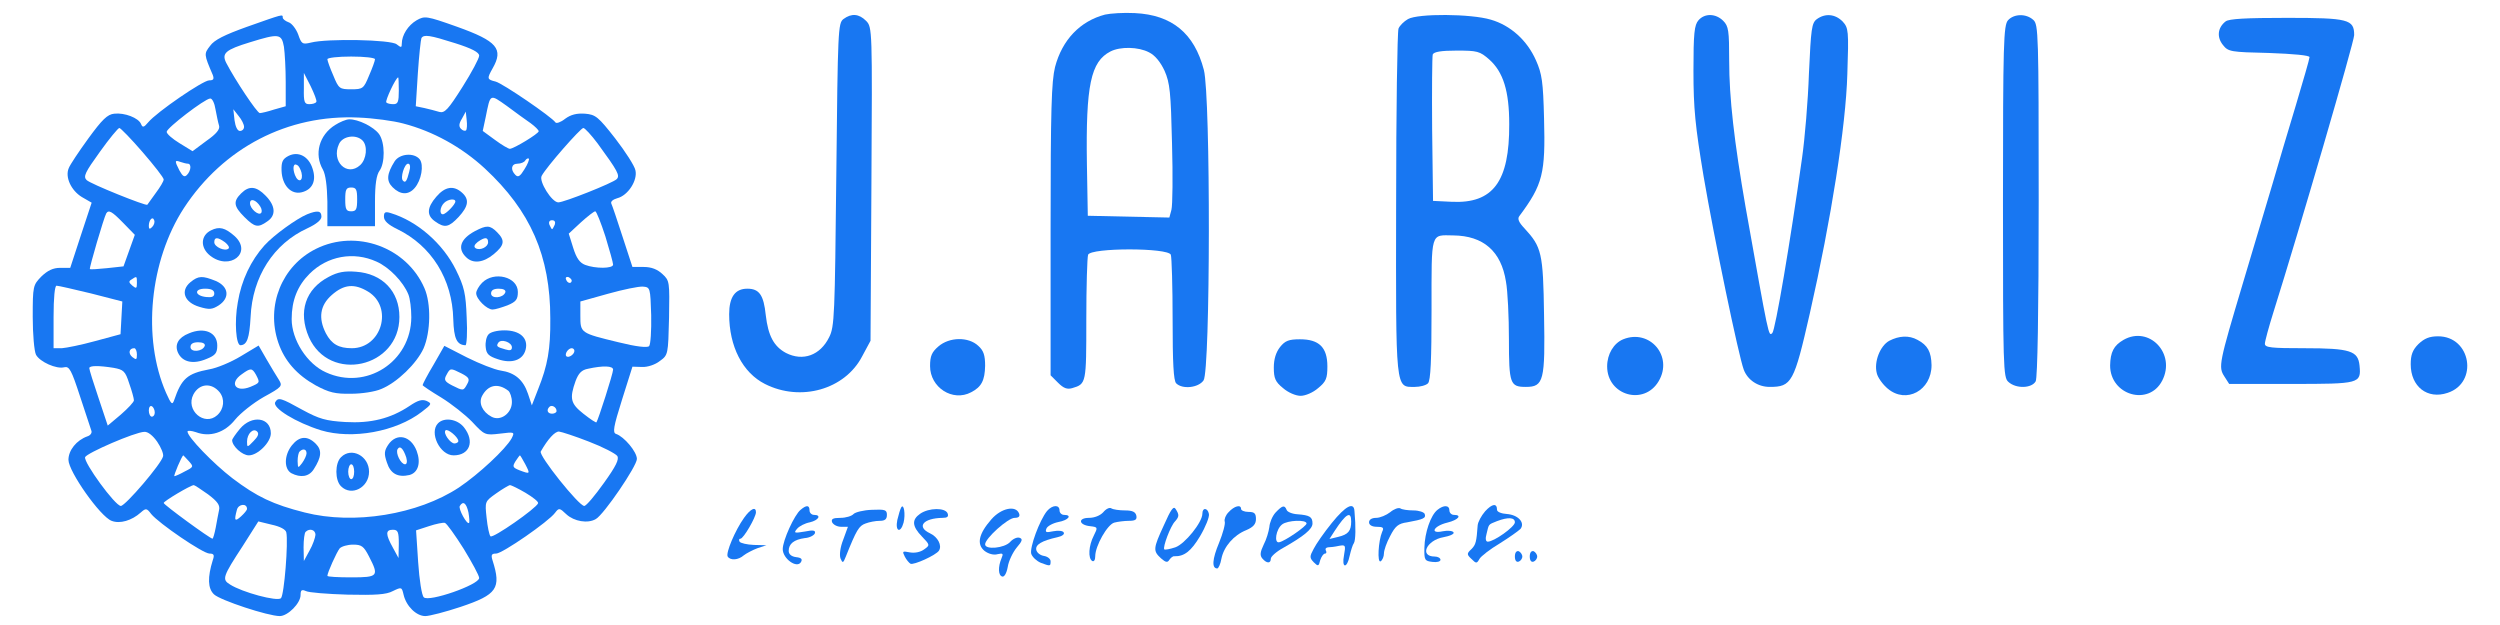 <?xml version="1.0" standalone="no"?>
<!DOCTYPE svg PUBLIC "-//W3C//DTD SVG 20010904//EN"
 "http://www.w3.org/TR/2001/REC-SVG-20010904/DTD/svg10.dtd">
<svg version="1.0" xmlns="http://www.w3.org/2000/svg"
 width="840pt" height="210pt" viewBox="0 0 840 210"
 preserveAspectRatio="xMidYMid meet">

<g transform="translate(0,210) scale(0.1,-0.1)"
fill="#1877F2" stroke="none">
<path d="M3713 2051 c-84 -22 -144 -85 -168 -176 -12 -49 -15 -140 -15 -548
l0 -488 25 -25 c19 -19 31 -23 48 -18 47 14 47 16 47 229 0 112 3 210 6 219 9
24 269 24 278 0 3 -9 6 -107 6 -218 0 -144 3 -205 12 -214 21 -21 75 -15 92
10 23 33 24 954 1 1043 -32 123 -107 185 -232 191 -38 2 -82 -1 -100 -5z m148
-127 c20 -10 38 -32 52 -62 18 -41 21 -72 25 -244 3 -108 2 -208 -2 -223 l-7
-26 -137 3 -137 3 -3 174 c-4 265 13 344 79 378 33 17 94 16 130 -3z"/>
<path d="M830 2010 c-75 -27 -110 -44 -124 -64 -21 -27 -21 -28 9 -98 5 -14 2
-18 -12 -18 -21 0 -177 -107 -205 -141 -15 -18 -19 -18 -24 -6 -8 21 -56 39
-90 35 -23 -2 -41 -20 -87 -83 -32 -44 -62 -89 -66 -100 -13 -30 8 -75 44 -97
l33 -19 -36 -109 -36 -110 -34 0 c-24 0 -42 -9 -63 -29 -28 -29 -29 -32 -29
-136 0 -58 5 -115 11 -127 13 -24 69 -49 95 -42 17 4 24 -9 53 -98 19 -57 36
-109 38 -115 3 -7 -3 -16 -13 -19 -37 -13 -64 -47 -64 -79 0 -39 107 -191 145
-205 28 -11 68 1 98 28 17 15 20 15 35 -5 25 -31 174 -133 196 -133 15 0 17
-5 11 -22 -18 -58 -17 -95 4 -115 21 -20 182 -73 221 -73 27 0 70 43 70 71 0
17 4 19 18 13 9 -5 72 -10 140 -12 93 -2 130 0 152 12 29 14 30 14 36 -12 9
-39 43 -72 73 -72 14 0 68 14 119 31 122 41 137 62 107 156 -6 19 -3 23 12 23
21 0 177 108 198 137 13 17 15 17 38 -5 26 -24 72 -32 99 -16 27 15 138 178
138 202 0 24 -43 75 -70 84 -12 4 -9 23 20 115 l35 111 32 -1 c19 -1 45 8 60
20 28 20 28 22 31 145 2 121 2 125 -22 147 -17 16 -37 24 -63 24 l-38 0 -33
101 c-18 56 -35 106 -38 112 -3 7 6 14 20 18 36 9 69 60 61 94 -3 15 -34 63
-68 107 -57 73 -66 80 -101 83 -28 2 -48 -3 -67 -17 -15 -12 -30 -17 -33 -12
-12 18 -177 131 -201 137 -29 7 -29 10 -10 44 38 66 15 92 -119 140 -104 37
-109 37 -136 22 -29 -17 -50 -50 -50 -79 0 -13 -2 -14 -17 -2 -18 16 -234 20
-288 6 -29 -7 -32 -5 -43 27 -7 19 -22 38 -32 41 -11 4 -20 11 -20 16 0 12 2
12 -120 -31z m124 -67 c3 -21 6 -74 6 -119 l0 -81 -39 -11 c-21 -7 -43 -12
-48 -12 -9 0 -83 111 -113 169 -16 32 -2 44 80 69 97 30 106 29 114 -15z m575
12 c57 -18 81 -31 81 -42 0 -9 -25 -56 -56 -105 -48 -76 -60 -89 -78 -84 -12
4 -34 9 -50 13 l-29 6 7 111 c4 60 10 114 12 118 8 13 28 10 113 -17z m-269
-54 c0 -5 -9 -30 -20 -55 -18 -44 -21 -46 -60 -46 -39 0 -42 2 -60 46 -11 25
-20 50 -20 55 0 5 36 9 80 9 44 0 80 -4 80 -9z m-197 -143 c-2 -5 -13 -8 -24
-8 -16 0 -19 7 -18 53 l0 52 23 -45 c12 -25 21 -48 19 -52z m277 37 c0 -37 -3
-45 -18 -45 -10 0 -21 2 -24 6 -5 4 32 84 40 84 1 0 2 -20 2 -45z m443 -109
c15 -11 27 -23 27 -27 0 -8 -84 -59 -97 -59 -5 0 -27 13 -50 30 l-41 30 10 47
c16 79 13 78 71 37 28 -21 64 -47 80 -58z m-1059 47 c4 -21 9 -46 12 -55 4
-12 -9 -28 -42 -51 l-47 -35 -44 27 c-23 14 -43 31 -43 38 0 13 128 111 146
112 7 1 15 -16 18 -36z m96 -59 c0 -8 -6 -14 -14 -14 -8 0 -15 14 -18 36 l-4
37 18 -23 c10 -12 18 -28 18 -36z m746 -12 c-4 -3 -11 -1 -17 5 -8 8 -7 18 3
34 l13 24 3 -28 c2 -16 1 -31 -2 -35z m-211 23 c100 -26 196 -79 274 -151 154
-143 220 -294 220 -504 1 -104 -9 -158 -41 -238 l-21 -54 -13 39 c-16 47 -44
71 -92 78 -20 3 -71 23 -113 44 l-76 39 -36 -63 c-21 -35 -37 -66 -37 -69 0
-2 28 -21 63 -42 34 -21 81 -58 104 -82 41 -44 43 -45 93 -39 49 6 50 6 39
-16 -20 -36 -110 -120 -177 -165 -138 -91 -353 -126 -518 -84 -107 27 -161 53
-243 115 -65 50 -151 139 -151 157 0 4 13 3 28 -2 47 -18 97 -2 132 42 18 22
61 56 96 76 62 34 64 37 51 58 -7 11 -26 42 -41 68 l-27 47 -60 -36 c-33 -20
-81 -40 -106 -44 -74 -14 -93 -31 -118 -104 -6 -17 -10 -13 -27 25 -81 185
-55 444 60 621 133 203 349 315 587 304 50 -2 117 -11 150 -20z m-876 -96 c39
-45 71 -86 71 -92 0 -6 -12 -26 -27 -46 -14 -20 -27 -37 -28 -39 -4 -5 -191
70 -204 83 -12 12 -5 26 44 94 32 45 62 81 66 81 4 0 40 -37 78 -81z m1529 29
c68 -93 76 -108 64 -120 -13 -13 -177 -78 -196 -78 -22 0 -66 71 -56 89 15 29
131 161 140 161 5 0 27 -24 48 -52z m-246 -87 c-14 -23 -21 -28 -30 -19 -18
18 -14 38 7 38 11 0 23 5 26 11 4 6 9 8 12 6 2 -3 -4 -19 -15 -36z m-1131 19
c13 0 11 -24 -3 -38 -8 -8 -14 -5 -25 15 -17 33 -16 36 3 29 9 -3 20 -6 25 -6z
m-217 -199 l39 -40 -19 -53 -19 -53 -55 -6 c-30 -3 -56 -5 -58 -3 -3 2 47 173
55 187 8 13 19 7 57 -32z m1620 -45 c14 -46 26 -89 26 -95 0 -14 -60 -14 -94
-1 -18 7 -29 22 -40 57 l-15 48 41 38 c22 20 44 37 48 37 4 0 19 -38 34 -84z
m-1523 31 c-8 -8 -11 -7 -11 4 0 20 13 34 18 19 3 -7 -1 -17 -7 -23z m1353 8
c-4 -8 -7 -15 -9 -15 -2 0 -5 7 -9 15 -3 9 0 15 9 15 9 0 12 -6 9 -15z m-1404
-196 c0 -18 -2 -20 -15 -9 -13 11 -13 15 -3 21 18 12 18 12 18 -12z m1461 8
c-1 -12 -15 -9 -19 4 -3 6 1 10 8 8 6 -3 11 -8 11 -12z m-1615 -43 l105 -27
-3 -55 -3 -55 -85 -23 c-47 -13 -97 -23 -112 -24 l-28 0 0 105 c0 65 4 105 10
105 6 0 58 -12 116 -26z m1882 -73 c1 -52 -2 -99 -7 -104 -6 -6 -43 -2 -103
13 -128 31 -128 31 -128 89 l0 48 93 26 c50 14 103 25 117 24 25 -2 25 -4 28
-96z m-1728 -132 c0 -18 -2 -19 -15 -9 -15 12 -12 30 6 30 5 0 9 -10 9 -21z
m1470 12 c0 -12 -20 -25 -27 -18 -7 7 6 27 18 27 5 0 9 -4 9 -9z m-1548 -57
c33 -6 39 -11 52 -52 9 -25 16 -51 16 -57 0 -6 -20 -27 -44 -48 l-44 -37 -31
93 c-17 50 -31 95 -31 100 0 9 32 9 82 1z m1678 -6 c0 -13 -50 -169 -56 -177
-2 -2 -21 11 -44 29 -43 34 -47 51 -26 110 10 26 20 37 42 41 50 11 84 10 84
-3z m-1200 -17 c14 -27 14 -27 -19 -41 -50 -20 -72 13 -28 43 29 21 34 21 47
-2z m691 4 c25 -13 28 -19 19 -35 -13 -24 -13 -24 -51 -5 -25 13 -28 19 -19
35 13 24 13 24 51 5z m-813 -63 c18 -23 15 -56 -8 -77 -43 -39 -108 17 -80 70
20 37 61 40 88 7z m970 5 c6 -5 12 -22 12 -38 0 -38 -39 -66 -69 -49 -30 16
-44 46 -31 70 20 37 53 44 88 17z m-1188 -73 c0 -8 -4 -14 -10 -14 -5 0 -10 9
-10 21 0 11 5 17 10 14 6 -3 10 -13 10 -21z m1350 5 c0 -5 -7 -9 -15 -9 -15 0
-20 12 -9 23 8 8 24 -1 24 -14z m-1342 -103 c13 -19 22 -41 20 -49 -5 -25
-127 -167 -142 -167 -19 0 -126 147 -120 164 6 14 167 84 199 85 12 1 29 -13
43 -33z m1451 0 c47 -18 89 -40 95 -48 7 -11 -4 -34 -45 -91 -30 -42 -59 -77
-66 -77 -18 0 -154 170 -146 183 24 42 47 67 61 67 9 -1 55 -16 101 -34z
m-1345 -65 c17 -19 17 -20 -13 -35 -16 -9 -32 -16 -35 -16 -4 0 25 69 30 70 0
0 9 -9 18 -19z m1131 -11 c17 -33 17 -34 -20 -20 -22 9 -24 12 -13 30 7 11 14
20 15 20 1 0 9 -13 18 -30z m-1066 -101 c32 -24 41 -37 37 -53 -2 -12 -8 -38
-11 -58 -4 -21 -9 -38 -11 -38 -8 0 -164 114 -164 120 0 6 89 59 101 60 3 0
24 -14 48 -31z m1067 5 c25 -15 44 -30 42 -35 -6 -17 -152 -119 -160 -111 -4
4 -10 32 -13 62 -6 55 -6 55 32 82 21 15 42 27 46 28 5 0 29 -12 53 -26z
m-936 -54 c0 -4 -9 -15 -20 -25 -21 -19 -24 -15 -14 22 5 20 34 23 34 3z m744
-12 c3 -17 4 -33 2 -35 -7 -7 -37 48 -31 57 11 18 22 10 29 -22z m-612 -67 c7
-32 -7 -210 -18 -221 -12 -12 -131 20 -171 46 -28 17 -25 26 43 130 l52 82 45
-11 c28 -6 47 -16 49 -26z m596 -55 c28 -46 52 -90 52 -98 0 -23 -170 -82
-186 -65 -7 6 -15 59 -19 118 l-7 107 43 14 c24 8 49 13 54 11 6 -2 34 -41 63
-87z m-498 47 c-1 -10 -9 -34 -20 -53 l-19 -35 -1 46 c0 25 3 49 7 52 13 13
33 7 33 -10z m280 -30 l-1 -48 -19 35 c-25 45 -25 60 0 60 17 0 20 -7 20 -47z
m-100 -43 c34 -66 31 -70 -60 -70 -44 0 -80 2 -80 5 0 11 31 79 41 92 6 7 27
13 45 13 29 0 36 -5 54 -40z"/>
<path d="M1126 1680 c-54 -34 -71 -98 -41 -150 9 -16 14 -55 15 -107 l0 -83
80 0 80 0 0 83 c0 58 5 89 15 103 19 26 19 94 -1 123 -18 25 -71 51 -101 50
-10 0 -31 -9 -47 -19z m92 -52 c18 -18 14 -63 -8 -83 -44 -40 -98 13 -71 71
12 27 57 34 79 12z m-18 -198 c0 -33 -3 -40 -20 -40 -17 0 -20 7 -20 40 0 33
3 40 20 40 17 0 20 -7 20 -40z"/>
<path d="M969 1576 c-19 -10 -24 -19 -23 -50 2 -49 32 -81 68 -72 36 9 50 39
36 80 -13 41 -48 59 -81 42z m44 -56 c7 -29 -11 -36 -22 -8 -9 24 -5 42 8 33
5 -2 11 -14 14 -25z"/>
<path d="M1326 1558 c-27 -43 -28 -66 -7 -87 26 -26 53 -27 74 -3 23 26 32 78
17 97 -19 23 -67 19 -84 -7z m49 -35 c-8 -32 -13 -39 -21 -30 -10 9 5 57 17
57 7 0 9 -10 4 -27z"/>
<path d="M810 1450 c-27 -27 -25 -43 11 -79 35 -35 46 -37 77 -15 30 20 28 52
-5 86 -32 33 -56 35 -83 8z m64 -43 c6 -9 7 -19 3 -23 -9 -9 -37 15 -37 33 0
18 20 12 34 -10z"/>
<path d="M1466 1439 c-32 -37 -33 -63 -4 -83 32 -23 46 -20 79 15 33 36 37 59
11 82 -28 25 -57 20 -86 -14z m64 -16 c0 -10 -32 -43 -42 -43 -12 0 -10 24 4
38 13 13 38 16 38 5z"/>
<path d="M1032 1380 c-36 -15 -112 -70 -143 -104 -46 -51 -78 -118 -90 -192
-12 -65 -6 -144 9 -144 22 1 30 23 34 95 6 135 77 246 191 298 30 14 47 28 47
39 0 20 -13 22 -48 8z"/>
<path d="M1290 1372 c0 -14 14 -27 45 -42 115 -56 185 -168 188 -303 2 -65 12
-86 41 -87 4 0 7 42 4 94 -3 80 -8 102 -36 159 -44 89 -130 164 -219 191 -19
6 -23 3 -23 -12z"/>
<path d="M709 1326 c-35 -17 -37 -58 -3 -85 66 -52 144 10 82 66 -32 28 -51
33 -79 19z m47 -40 c10 -8 16 -17 12 -21 -11 -11 -48 5 -48 21 0 18 11 18 36
0z"/>
<path d="M1595 1323 c-48 -26 -59 -58 -29 -87 23 -23 58 -19 93 10 36 30 39
46 11 74 -24 24 -35 24 -75 3z m45 -37 c0 -16 -27 -29 -42 -20 -7 5 -4 12 7
21 24 17 35 17 35 -1z"/>
<path d="M1062 1264 c-115 -57 -169 -191 -127 -315 21 -62 63 -109 126 -144
45 -24 65 -29 119 -28 36 0 81 7 101 16 54 22 119 86 142 136 24 55 26 151 3
203 -60 138 -229 199 -364 132z m203 -43 c43 -19 90 -68 107 -110 6 -14 10
-49 10 -77 -1 -150 -152 -247 -287 -185 -63 28 -115 109 -115 179 0 63 20 112
60 152 60 60 148 76 225 41z"/>
<path d="M1105 1170 c-79 -41 -104 -118 -67 -203 69 -155 304 -103 304 68 0
86 -57 146 -146 152 -38 3 -61 -1 -91 -17z m132 -50 c85 -52 46 -190 -55 -190
-44 0 -68 14 -87 50 -26 51 -20 94 20 129 41 36 76 39 122 11z"/>
<path d="M640 1152 c-35 -29 -21 -68 30 -83 33 -10 43 -9 65 5 38 25 34 63
-10 82 -45 18 -58 18 -85 -4z m80 -38 c0 -11 -8 -14 -27 -12 -39 4 -42 28 -4
28 21 0 31 -5 31 -16z"/>
<path d="M1620 1150 c-11 -11 -20 -27 -20 -35 0 -20 36 -55 55 -55 9 0 31 7
50 14 29 12 35 20 35 45 0 51 -80 71 -120 31z m78 -32 c-7 -20 -48 -23 -48 -4
0 11 9 16 26 16 16 0 24 -5 22 -12z"/>
<path d="M635 980 c-36 -14 -49 -38 -37 -65 15 -32 51 -40 96 -21 30 12 36 20
36 45 0 44 -43 63 -95 41z m53 -42 c-7 -20 -48 -23 -48 -4 0 11 9 16 26 16 16
0 24 -5 22 -12z"/>
<path d="M1641 976 c-7 -8 -11 -27 -9 -43 2 -22 10 -30 41 -40 47 -16 84 -3
93 32 10 39 -19 65 -71 65 -25 0 -48 -6 -54 -14z m79 -43 c0 -10 -6 -12 -22
-7 -29 8 -31 11 -24 22 9 15 46 2 46 -15z"/>
<path d="M925 749 c-12 -19 70 -69 154 -95 104 -31 251 -5 338 62 34 26 35 28
16 37 -15 6 -29 2 -57 -17 -63 -42 -129 -59 -216 -54 -65 4 -87 10 -144 41
-72 40 -81 43 -91 26z"/>
<path d="M806 659 c-14 -17 -26 -34 -26 -38 0 -20 34 -51 56 -51 30 0 74 44
74 74 0 54 -64 63 -104 15z m46 -41 c-21 -22 -22 -22 -22 -2 0 27 21 47 34 34
7 -7 3 -17 -12 -32z"/>
<path d="M1472 678 c-31 -31 6 -108 52 -108 54 0 72 47 35 94 -22 28 -66 35
-87 14z m68 -60 c0 -4 -6 -8 -13 -8 -14 0 -39 35 -30 44 7 7 43 -23 43 -36z"/>
<path d="M981 604 c-27 -34 -27 -80 -2 -94 31 -16 59 -12 75 13 27 42 28 65 7
86 -28 28 -55 26 -80 -5z m49 -27 c0 -7 -7 -22 -15 -33 -14 -18 -14 -18 -15 7
0 14 3 29 7 32 11 11 23 8 23 -6z"/>
<path d="M1304 605 c-13 -20 -14 -30 -4 -59 12 -38 37 -51 76 -42 29 8 39 41
24 81 -20 52 -68 62 -96 20z m61 -42 c4 -14 2 -23 -4 -23 -14 0 -33 38 -25 51
8 13 19 2 29 -28z"/>
<path d="M1146 564 c-21 -20 -21 -78 0 -98 35 -35 94 -4 94 49 0 53 -59 84
-94 49z m44 -49 c0 -14 -4 -25 -10 -25 -5 0 -10 11 -10 25 0 14 5 25 10 25 6
0 10 -11 10 -25z"/>
<path d="M2834 2036 c-18 -14 -19 -34 -24 -523 -5 -472 -6 -511 -24 -546 -30
-61 -88 -82 -145 -53 -41 22 -60 58 -68 127 -7 68 -22 89 -62 89 -41 0 -61
-28 -61 -86 0 -108 45 -196 120 -234 120 -61 269 -19 327 93 l28 52 3 527 c3
519 3 527 -18 548 -24 24 -49 26 -76 6z"/>
<path d="M4731 2036 c-14 -8 -28 -22 -32 -32 -4 -11 -8 -276 -8 -589 -1 -634
-3 -615 63 -615 17 0 37 5 44 12 9 9 12 78 12 249 0 264 -4 249 73 248 101 -1
161 -53 177 -155 6 -32 10 -120 10 -194 0 -150 4 -160 57 -160 60 0 65 21 61
242 -3 209 -8 228 -66 291 -19 20 -24 32 -17 41 79 106 88 143 83 328 -3 123
-7 150 -27 195 -30 68 -86 118 -152 137 -67 20 -244 21 -278 2z m273 -136 c47
-42 67 -106 67 -217 1 -193 -54 -268 -194 -261 l-62 3 -3 240 c-1 132 0 245 2
252 4 9 29 13 80 13 70 0 78 -2 110 -30z"/>
<path d="M5707 2032 c-14 -16 -17 -43 -17 -170 0 -127 6 -185 34 -354 36 -211
118 -605 135 -650 13 -35 48 -58 87 -58 74 0 82 14 135 247 72 317 121 629
126 803 5 148 4 156 -16 178 -25 25 -58 28 -86 8 -18 -13 -20 -32 -27 -183 -3
-92 -14 -220 -23 -283 -40 -286 -90 -579 -100 -589 -13 -12 -11 -19 -90 424
-38 219 -55 366 -55 491 0 101 -2 116 -20 134 -25 25 -62 26 -83 2z"/>
<path d="M6747 2032 c-15 -17 -17 -74 -17 -609 0 -559 1 -591 18 -606 26 -24
79 -22 92 2 6 13 10 222 10 609 0 558 -1 590 -18 605 -24 22 -65 21 -85 -1z"/>
<path d="M7478 2028 c-27 -21 -30 -53 -9 -79 18 -23 26 -24 155 -27 83 -3 136
-8 136 -14 0 -6 -21 -78 -46 -162 -25 -83 -61 -203 -79 -266 -19 -63 -63 -212
-99 -332 -80 -268 -83 -281 -62 -313 l16 -25 209 0 c230 0 235 1 229 62 -5 49
-31 58 -185 58 -111 0 -133 2 -133 15 0 8 13 56 29 107 86 273 271 908 271
930 0 53 -19 58 -226 58 -137 0 -195 -3 -206 -12z"/>
<path d="M5454 960 c-32 -13 -54 -50 -54 -91 0 -98 124 -133 173 -50 50 84
-30 177 -119 141z"/>
<path d="M6348 955 c-31 -17 -52 -71 -42 -109 3 -14 20 -38 37 -52 62 -52 147
-6 147 79 -1 45 -13 67 -47 85 -29 16 -62 14 -95 -3z"/>
<path d="M7135 958 c-33 -19 -44 -41 -45 -86 0 -100 130 -138 175 -51 47 91
-44 186 -130 137z"/>
<path d="M8126 944 c-20 -20 -26 -37 -26 -68 0 -75 56 -119 124 -96 104 34 79
190 -32 190 -29 0 -46 -7 -66 -26z"/>
<path d="M3153 936 c-22 -19 -28 -32 -28 -66 0 -72 76 -121 138 -88 35 18 46
40 47 89 0 35 -5 51 -23 67 -33 31 -97 30 -134 -2z"/>
<path d="M4301 934 c-14 -18 -21 -41 -21 -69 0 -36 5 -48 31 -69 17 -15 43
-26 59 -26 16 0 42 11 59 26 27 22 31 33 31 73 0 64 -28 91 -92 91 -38 0 -50
-5 -67 -26z"/>
<path d="M4990 382 c-13 -15 -24 -36 -25 -47 -4 -55 -6 -65 -21 -80 -16 -15
-16 -18 0 -33 16 -16 18 -16 27 0 5 9 36 33 68 52 32 20 63 42 70 49 16 21 -8
47 -46 50 -18 1 -33 7 -33 14 0 23 -16 21 -40 -5z m100 -37 c0 -15 -70 -65
-91 -65 -7 0 -9 10 -4 27 8 33 5 30 35 42 37 14 60 13 60 -4z"/>
<path d="M2690 387 c-21 -17 -60 -103 -60 -132 0 -32 47 -66 61 -44 6 10 2 15
-16 17 -16 2 -25 10 -25 21 0 24 18 38 54 43 16 1 31 9 34 16 3 10 -5 12 -34
6 -35 -6 -38 -5 -26 9 7 9 27 19 43 22 30 7 40 25 14 25 -8 0 -15 7 -15 15 0
18 -10 19 -30 2z"/>
<path d="M3028 395 c-3 -5 -9 -25 -13 -42 -8 -39 11 -46 21 -9 7 28 1 66 -8
51z"/>
<path d="M3518 383 c-25 -31 -59 -123 -53 -144 4 -11 18 -24 32 -30 32 -12 33
-12 33 5 0 8 -10 16 -22 18 -13 2 -24 11 -26 20 -4 18 18 31 71 43 15 3 25 10
21 16 -3 6 -19 7 -35 4 -24 -5 -28 -4 -23 9 3 8 21 18 40 22 34 6 48 24 19 24
-8 0 -15 7 -15 15 0 20 -24 19 -42 -2z"/>
<path d="M3707 379 c-10 -11 -29 -19 -48 -19 -38 0 -35 -24 4 -28 26 -3 26 -4
12 -32 -17 -33 -20 -76 -5 -85 6 -3 10 4 10 16 0 35 41 107 64 113 11 3 34 6
49 6 22 0 28 4 25 18 -3 12 -13 17 -38 17 -19 0 -40 3 -46 7 -6 4 -18 -2 -27
-13z"/>
<path d="M3911 336 c-37 -80 -37 -87 -10 -112 16 -14 22 -15 28 -5 5 7 12 13
17 12 33 -1 56 17 86 67 19 32 32 65 30 75 -4 21 -22 23 -22 1 0 -29 -59 -102
-91 -113 -18 -6 -34 -9 -37 -7 -6 7 21 79 36 94 14 16 15 22 2 42 -7 11 -16
-2 -39 -54z"/>
<path d="M4128 379 c-10 -10 -15 -24 -13 -31 3 -7 -6 -40 -19 -72 -23 -55 -25
-86 -6 -86 4 0 11 15 14 33 8 40 41 79 84 96 23 10 32 20 32 37 0 19 -5 24
-25 24 -14 0 -25 5 -25 10 0 16 -23 10 -42 -11z"/>
<path d="M4286 378 c-11 -12 -20 -34 -21 -49 -2 -15 -10 -42 -19 -59 -12 -25
-13 -36 -5 -46 15 -18 29 -18 29 -1 0 7 19 24 43 37 67 38 97 62 97 81 0 22
-9 28 -50 31 -18 1 -35 8 -37 15 -7 17 -14 15 -37 -9z m104 -37 c0 -9 -72 -59
-92 -63 -18 -4 -11 44 10 60 18 14 82 17 82 3z"/>
<path d="M4475 343 c-26 -32 -53 -71 -61 -87 -14 -26 -14 -30 0 -45 15 -15 17
-14 22 7 4 12 11 22 16 22 5 0 6 5 3 10 -3 6 0 10 7 11 7 0 24 2 37 5 22 4 23
2 17 -31 -9 -45 10 -47 19 -2 4 17 10 37 14 42 6 9 7 55 2 108 -2 32 -30 17
-76 -40z m65 5 c0 -32 -10 -44 -44 -52 l-29 -7 18 28 c38 58 55 67 55 31z"/>
<path d="M4671 379 c-13 -10 -34 -19 -47 -19 -15 0 -24 -6 -24 -15 0 -9 10
-15 26 -15 21 0 25 -3 18 -17 -13 -31 -17 -106 -5 -99 6 4 11 16 11 26 0 11 9
37 21 59 17 33 27 42 57 46 55 10 64 14 59 28 -2 6 -19 12 -38 12 -19 0 -39 3
-44 7 -6 3 -21 -2 -34 -13z"/>
<path d="M4830 387 c-23 -18 -43 -77 -44 -127 -1 -42 1 -45 27 -48 15 -2 27 1
27 7 0 6 -9 11 -19 11 -53 0 -28 55 29 65 22 4 37 11 34 16 -3 6 -20 7 -36 4
-46 -10 -31 18 15 29 37 9 51 26 22 26 -8 0 -15 7 -15 15 0 18 -19 19 -40 2z"/>
<path d="M2500 360 c-30 -42 -62 -118 -55 -130 9 -14 36 -12 54 4 9 7 30 18
46 24 l30 10 -42 1 c-23 1 -45 6 -48 11 -3 6 -2 10 3 10 10 0 52 72 52 89 0
20 -18 12 -40 -19z"/>
<path d="M2868 373 c-6 -7 -26 -13 -44 -13 -26 0 -32 -4 -28 -15 4 -8 17 -15
30 -15 l23 0 -16 -44 c-10 -25 -13 -51 -9 -62 7 -17 9 -17 18 6 36 90 44 103
66 111 13 5 34 9 48 9 17 0 24 5 24 20 0 17 -6 19 -51 17 -28 -1 -55 -8 -61
-14z"/>
<path d="M3092 374 c-29 -20 -28 -42 6 -77 27 -28 27 -29 7 -43 -12 -9 -31
-13 -48 -10 -25 5 -26 4 -17 -14 5 -10 14 -21 19 -24 10 -6 87 29 96 44 11 17
-4 46 -30 58 -47 22 -23 51 42 52 16 0 21 4 17 15 -8 20 -63 19 -92 -1z"/>
<path d="M3331 355 c-43 -49 -50 -84 -23 -106 13 -10 31 -15 44 -11 18 4 20 2
13 -14 -12 -29 -11 -57 2 -61 7 -3 15 10 19 32 3 20 17 49 30 65 19 22 21 29
10 33 -8 3 -22 -3 -32 -14 -19 -21 -84 -27 -84 -8 0 20 77 89 99 89 14 0 19 5
15 15 -11 28 -60 18 -93 -20z"/>
<path d="M5090 230 c0 -13 5 -20 13 -17 6 2 12 10 12 17 0 7 -6 15 -12 18 -8
2 -13 -5 -13 -18z"/>
<path d="M5140 230 c0 -13 5 -20 13 -17 6 2 12 10 12 17 0 7 -6 15 -12 18 -8
2 -13 -5 -13 -18z"/>
</g>
</svg>
